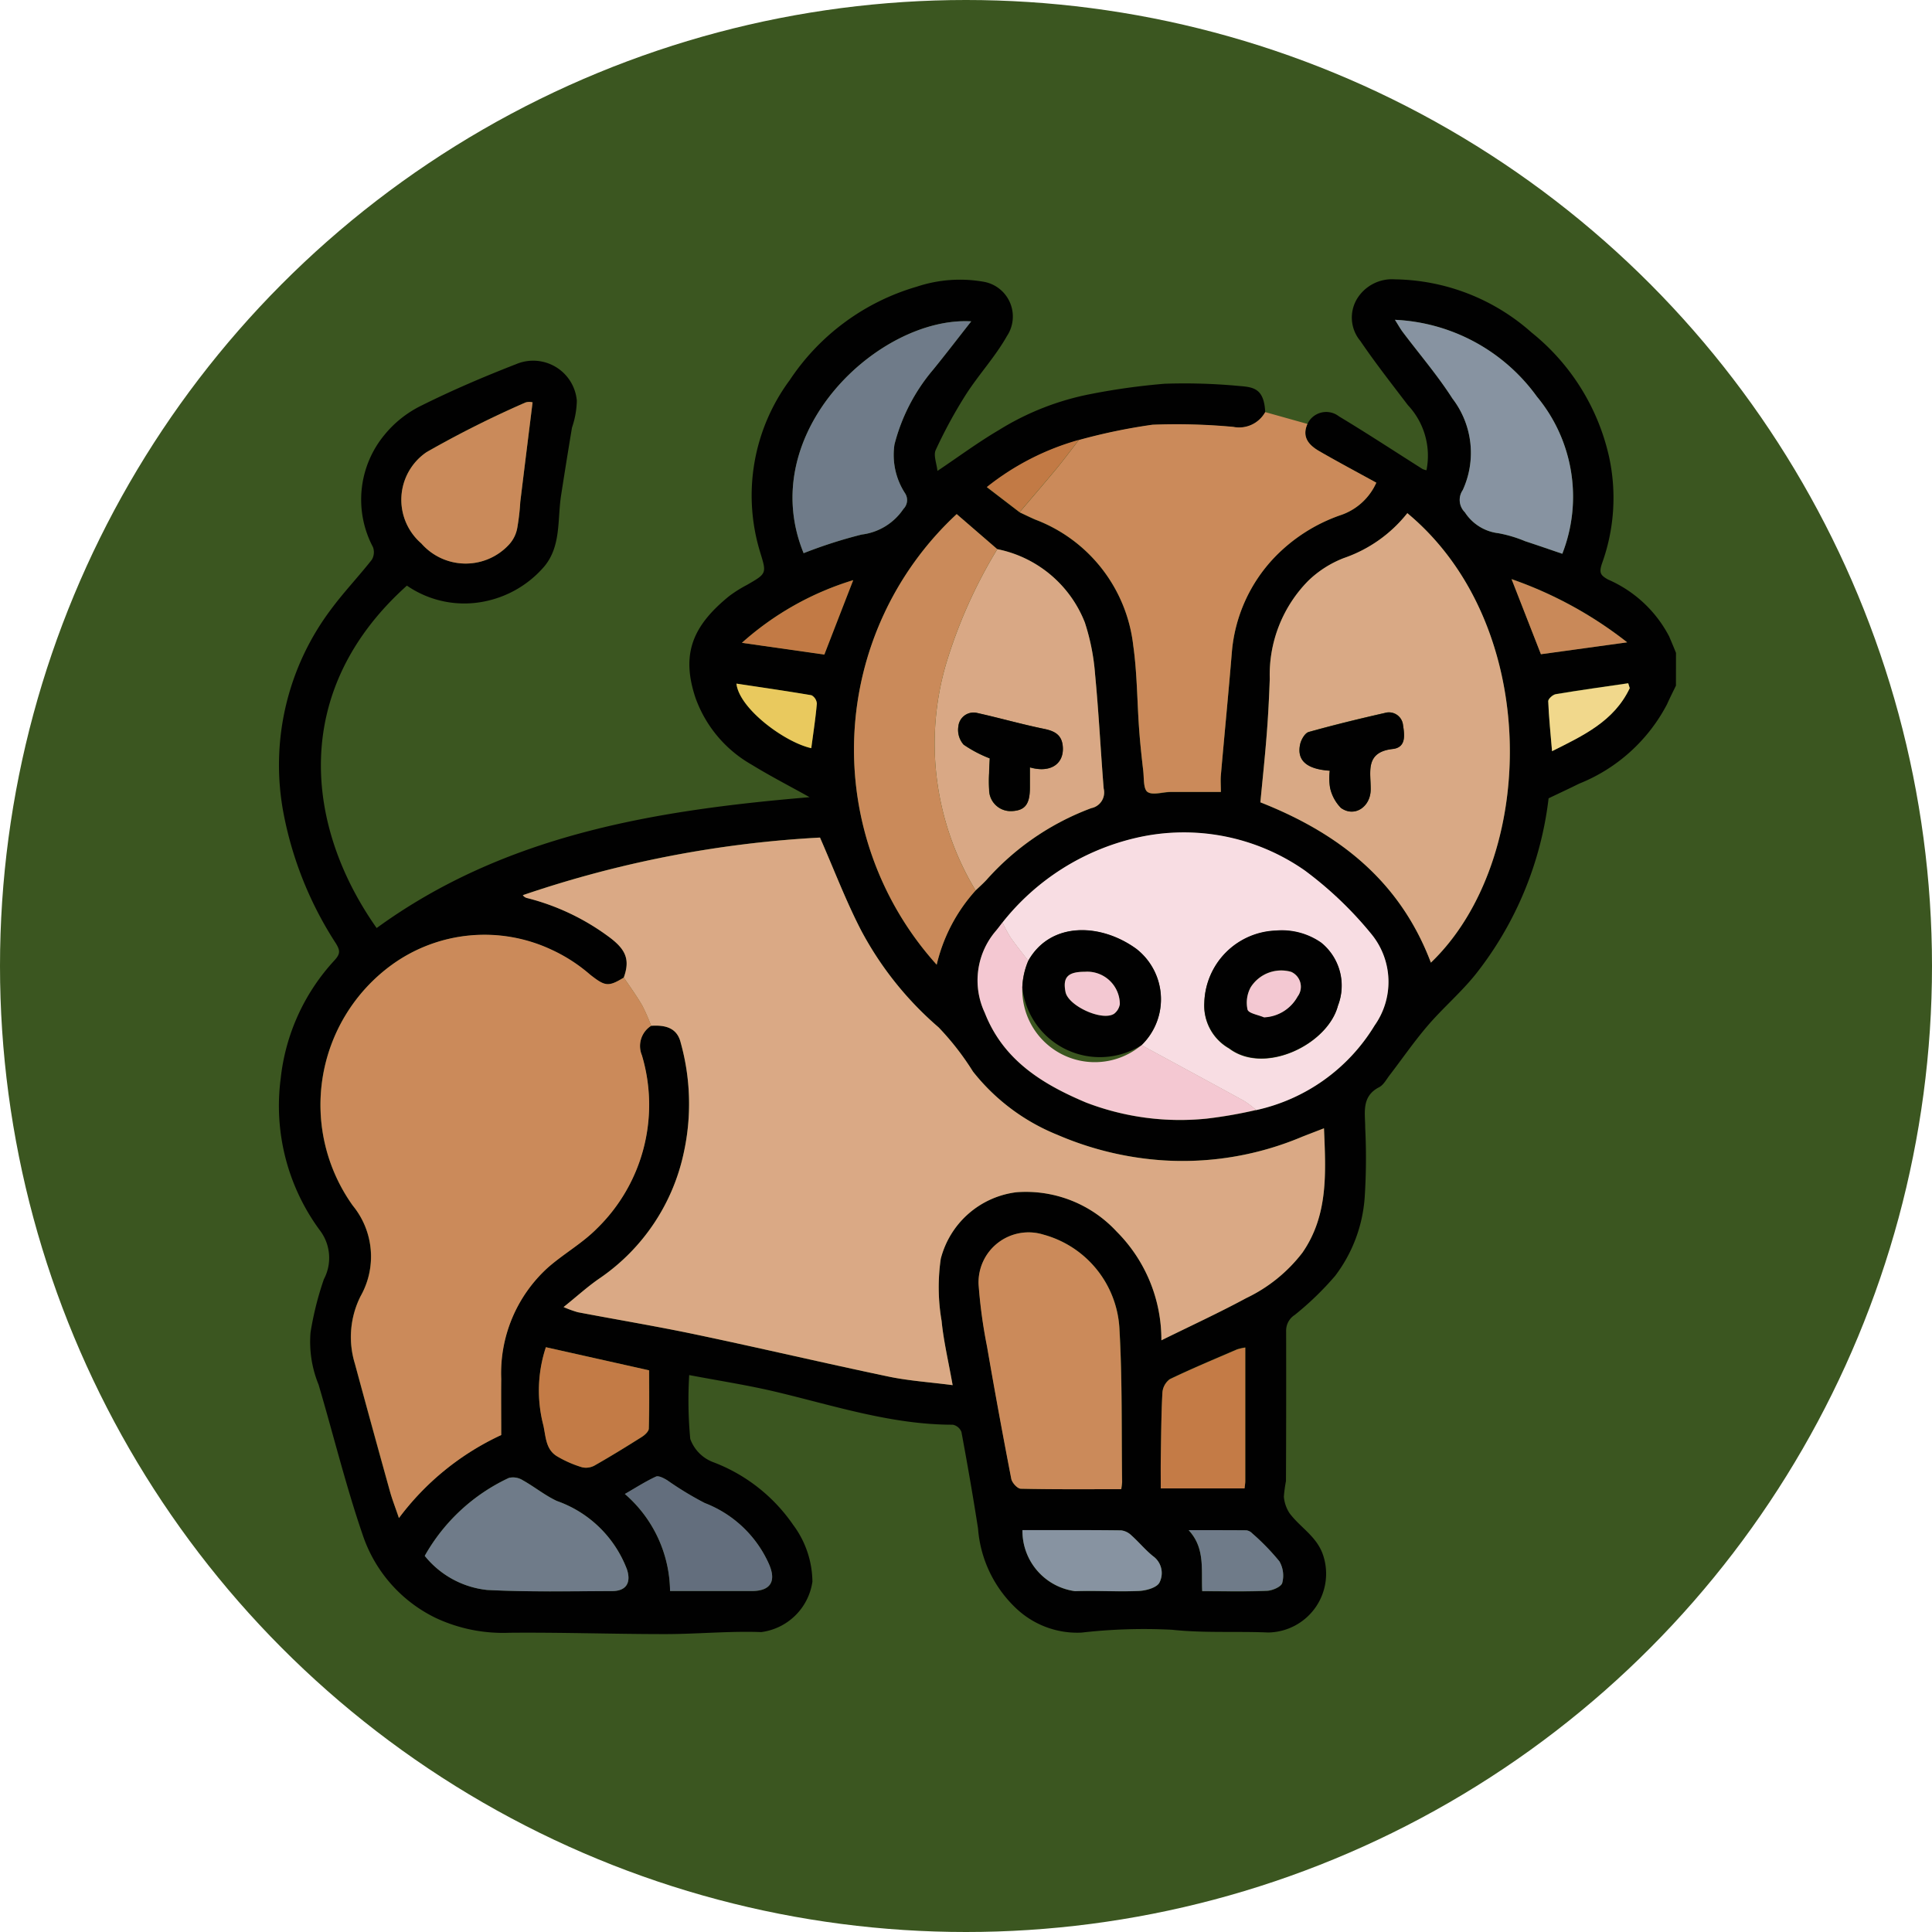 <svg xmlns="http://www.w3.org/2000/svg" width="83" height="83" viewBox="0 0 83 83">
  <g id="Grupo_1069951" data-name="Grupo 1069951" transform="translate(-1020 -2681)">
    <circle id="Elipse_4701" data-name="Elipse 4701" cx="41.5" cy="41.5" r="41.5" transform="translate(1020 2681)" fill="#3b5620"/>
    <g id="Grupo_261841" data-name="Grupo 261841" transform="translate(463.854 -180.745)">
      <path id="Trazado_279929" data-name="Trazado 279929" d="M80.146,236.2c-.128.266-.262.528-.383.8a7.329,7.329,0,0,1-3.779,3.413c-.435.216-.875.42-1.309.628a15.032,15.032,0,0,1-3.111,7.529c-.629.793-1.414,1.46-2.076,2.23-.583.678-1.093,1.42-1.639,2.131-.141.183-.263.422-.452.52-.779.4-.6,1.109-.6,1.758a26.27,26.27,0,0,1-.02,2.931,6.3,6.3,0,0,1-1.274,3.419,12.993,12.993,0,0,1-1.736,1.678.8.8,0,0,0-.368.694q.007,3.221-.007,6.44a6.151,6.151,0,0,0-.09.669,1.514,1.514,0,0,0,.243.712c.452.61,1.157.986,1.434,1.778a2.525,2.525,0,0,1-2.351,3.348c-1.377-.058-2.751.031-4.137-.118a23.55,23.55,0,0,0-3.886.123,3.817,3.817,0,0,1-2.773-1.012,5.259,5.259,0,0,1-1.669-3.459c-.215-1.386-.456-2.768-.713-4.147a.5.5,0,0,0-.369-.313c-2.619,0-5.08-.812-7.585-1.409-1.214-.29-2.452-.478-3.741-.724a17.718,17.718,0,0,0,.045,2.742,1.668,1.668,0,0,0,.958.989,7.306,7.306,0,0,1,3.466,2.709,4.144,4.144,0,0,1,.824,2.437,2.555,2.555,0,0,1-2.2,2.165c-1.372-.051-2.751.086-4.127.086-2.233,0-4.466-.078-6.7-.057a6.807,6.807,0,0,1-3.172-.645,6.126,6.126,0,0,1-3.124-3.568c-.726-2.117-1.258-4.3-1.893-6.448a4.852,4.852,0,0,1-.345-2.242,13.547,13.547,0,0,1,.572-2.283,1.957,1.957,0,0,0-.154-2.08,9.012,9.012,0,0,1-1.7-6.547,8.875,8.875,0,0,1,2.312-5.077c.245-.271.253-.411.058-.727a15.639,15.639,0,0,1-2.238-5.533,11.121,11.121,0,0,1,2.027-8.814c.546-.739,1.186-1.409,1.754-2.133a.629.629,0,0,0,.051-.544,4.361,4.361,0,0,1,.49-4.817,4.726,4.726,0,0,1,1.595-1.265c1.32-.658,2.683-1.24,4.058-1.775a1.882,1.882,0,0,1,2.615,1.567,3.788,3.788,0,0,1-.208,1.156q-.243,1.457-.469,2.917c-.161,1.037.009,2.171-.721,3.048a4.553,4.553,0,0,1-2.553,1.5,4.346,4.346,0,0,1-3.349-.676c-5.031,4.511-4.375,10.35-1.3,14.71,5.5-4,11.925-5.06,18.6-5.621-.884-.493-1.707-.916-2.494-1.4a5.382,5.382,0,0,1-2.411-2.876c-.631-1.9-.1-3.1,1.448-4.362a5.571,5.571,0,0,1,.761-.479c.858-.493.854-.489.571-1.41a8.324,8.324,0,0,1,1.272-7.392,9.849,9.849,0,0,1,5.461-4.014,5.863,5.863,0,0,1,2.927-.2,1.517,1.517,0,0,1,.943,2.322c-.5.887-1.213,1.655-1.766,2.518a20.356,20.356,0,0,0-1.293,2.376c-.107.229.04.576.073.9.912-.611,1.746-1.23,2.636-1.753a11.649,11.649,0,0,1,3.965-1.553,28.726,28.726,0,0,1,3.159-.439,25.19,25.19,0,0,1,3.248.1c.6.047,1.027.131,1.074,1.125a1.283,1.283,0,0,1-1.371.634,26.322,26.322,0,0,0-3.469-.092,24.647,24.647,0,0,0-3.163.656,11.166,11.166,0,0,0-3.954,2.027l1.406,1.078c.224.105.445.217.673.313a6.578,6.578,0,0,1,4.21,5.425c.166,1.183.164,2.388.251,3.582.043.6.107,1.189.176,1.782.037.319,0,.787.186.913.224.153.645.006.981,0,.716-.006,1.431,0,2.168,0,0-.289-.016-.5,0-.715.155-1.765.328-3.529.473-5.295A6.7,6.7,0,0,1,62.9,230.69a7.218,7.218,0,0,1,2.8-1.8,2.577,2.577,0,0,0,1.572-1.407c-.833-.458-1.648-.889-2.444-1.35-.442-.256-.771-.6-.513-1.177a.89.89,0,0,1,1.352-.325c1.212.729,2.394,1.506,3.59,2.262a.841.841,0,0,0,.171.055,3.174,3.174,0,0,0-.8-2.8c-.692-.91-1.4-1.812-2.042-2.757a1.563,1.563,0,0,1-.146-1.8,1.762,1.762,0,0,1,1.642-.845,9.013,9.013,0,0,1,5.861,2.284,9.5,9.5,0,0,1,3.323,5.31,8.285,8.285,0,0,1-.3,4.62c-.131.4-.058.5.261.682a5.368,5.368,0,0,1,2.627,2.444c.1.236.2.471.294.707Zm-29.155-5.86-1.745-1.508a13.8,13.8,0,0,0-.859,19.358A7.212,7.212,0,0,1,50.059,245c.153-.147.313-.289.459-.443a11.3,11.3,0,0,1,4.509-3.091.689.689,0,0,0,.534-.845c-.131-1.633-.212-3.27-.369-4.9a9.4,9.4,0,0,0-.441-2.233,5.12,5.12,0,0,0-3.76-3.15m.226,16.036c-.092.118-.18.238-.276.352a3.267,3.267,0,0,0-.489,3.529c.793,2.032,2.465,3.066,4.35,3.859a11.258,11.258,0,0,0,5.192.69,18.906,18.906,0,0,0,2.121-.371A7.935,7.935,0,0,0,67.2,250.8a3.243,3.243,0,0,0-.131-3.91,15.911,15.911,0,0,0-2.874-2.745,9.068,9.068,0,0,0-7.243-1.4,10.265,10.265,0,0,0-5.739,3.634m-16.271,2.363c-.68.419-.817.377-1.456-.123a6.99,6.99,0,0,0-1.639-1.062,6.784,6.784,0,0,0-6.9.658A7.438,7.438,0,0,0,23.3,258.54a3.455,3.455,0,0,1,.338,3.881,3.9,3.9,0,0,0-.25,2.908q.738,2.734,1.5,5.462c.1.349.23.689.392,1.17a11.531,11.531,0,0,1,4.394-3.566c0-.878-.007-1.649,0-2.419a6.121,6.121,0,0,1,1.984-4.755c.673-.6,1.484-1.05,2.115-1.686a7.419,7.419,0,0,0,1.944-7.457,1.029,1.029,0,0,1,.4-1.265c.585-.039,1.113.068,1.272.726a9.785,9.785,0,0,1,.133,4.719,8.731,8.731,0,0,1-3.584,5.381c-.529.36-1.006.8-1.581,1.257a4.9,4.9,0,0,0,.611.222c1.7.323,3.407.607,5.1.963,2.752.58,5.491,1.225,8.243,1.8.87.183,1.765.24,2.76.369-.182-1.03-.389-1.888-.474-2.758a8.491,8.491,0,0,1-.035-2.669,3.842,3.842,0,0,1,3.253-2.86,5.31,5.31,0,0,1,4.3,1.688,6.571,6.571,0,0,1,1.925,4.674c1.261-.623,2.474-1.182,3.647-1.815a6.627,6.627,0,0,0,2.407-1.946c1.124-1.613,1.009-3.443.931-5.347-.368.142-.65.25-.931.36a13.2,13.2,0,0,1-5.977,1.016,13.7,13.7,0,0,1-4.533-1.091,8.819,8.819,0,0,1-3.639-2.723,11.707,11.707,0,0,0-1.477-1.9,14.406,14.406,0,0,1-3.331-4.171c-.652-1.261-1.157-2.6-1.764-3.982A47.307,47.307,0,0,0,30.607,245.2a.312.312,0,0,0,.19.124,10,10,0,0,1,3.492,1.655c.743.544.933.981.657,1.754m34.672-.631c4.579-4.386,4.789-14.495-1.012-19.31a5.936,5.936,0,0,1-2.724,1.928,4.548,4.548,0,0,0-1.53.976,5.745,5.745,0,0,0-1.656,4.216c-.03.773-.066,1.546-.126,2.318-.08,1.016-.187,2.029-.277,2.985,3.419,1.347,6.009,3.411,7.325,6.887m-13.3,22.616a2.687,2.687,0,0,0,.038-.3c-.029-2.184.011-4.372-.113-6.551a4.435,4.435,0,0,0-3.271-4.083,2.149,2.149,0,0,0-2.782,2.131,21.642,21.642,0,0,0,.363,2.673q.492,2.848,1.042,5.687c.032.169.265.423.41.426,1.421.033,2.843.02,4.313.02M42.671,230.51a20.359,20.359,0,0,1,2.493-.8,2.531,2.531,0,0,0,1.794-1.1.54.54,0,0,0,.079-.659,3.022,3.022,0,0,1-.464-2.109,8.041,8.041,0,0,1,1.656-3.21c.543-.665,1.064-1.349,1.641-2.082-3.951-.221-9.313,4.79-7.2,9.96m32.594.025a6.732,6.732,0,0,0-1.09-6.75,7.975,7.975,0,0,0-6.1-3.3c.149.234.23.384.332.519.716.953,1.5,1.864,2.141,2.866a3.833,3.833,0,0,1,.441,3.93.747.747,0,0,0,.09.954,1.994,1.994,0,0,0,1.443.9,5.537,5.537,0,0,1,1.145.342c.52.171,1.038.351,1.6.541M26.394,273.586a3.976,3.976,0,0,0,2.677,1.464c1.787.092,3.581.053,5.373.048.6,0,.821-.35.64-.922a4.987,4.987,0,0,0-3.013-2.948c-.516-.24-.968-.615-1.469-.893a.778.778,0,0,0-.592-.1,8.052,8.052,0,0,0-3.616,3.349m4.632-49.555a.542.542,0,0,0-.31.008,44.252,44.252,0,0,0-4.244,2.13,2.475,2.475,0,0,0-.225,3.923,2.532,2.532,0,0,0,3.762.054,1.441,1.441,0,0,0,.364-.75,9.928,9.928,0,0,0,.124-1.084c.173-1.419.35-2.838.529-4.281m30.617,40.6a2.412,2.412,0,0,0-.351.08c-.968.419-1.942.823-2.891,1.28a.793.793,0,0,0-.316.588c-.05.967-.054,1.937-.07,2.9-.006.4,0,.8,0,1.2h3.6c.012-.123.03-.217.03-.31,0-1.889,0-3.778,0-5.744M31.6,264.623a5.929,5.929,0,0,0-.109,3.356c.108.488.1,1.022.569,1.319a4.808,4.808,0,0,0,1.1.485.763.763,0,0,0,.543-.084c.684-.39,1.356-.8,2.022-1.224.128-.08.292-.234.3-.358.026-.853.013-1.706.013-2.5l-4.431-.993M36.933,275.1c1.187,0,2.35,0,3.513,0,.81,0,1.067-.421.725-1.181a4.971,4.971,0,0,0-2.749-2.6,13.881,13.881,0,0,1-1.615-.981c-.145-.086-.368-.206-.483-.153-.445.206-.862.475-1.333.746a5.594,5.594,0,0,1,1.942,4.174m15.138-2.621a2.61,2.61,0,0,0,2.261,2.621c.914-.031,1.832.032,2.745-.009.309-.014.765-.141.879-.359a.892.892,0,0,0-.278-1.138c-.331-.268-.606-.605-.925-.889a.766.766,0,0,0-.44-.217c-1.4-.016-2.8-.009-4.242-.009m7.723,2.624c.965,0,1.877.023,2.786-.016.232-.01.608-.173.651-.336a1.227,1.227,0,0,0-.121-.928,9.833,9.833,0,0,0-1.174-1.208.411.411,0,0,0-.247-.125c-.826-.01-1.652-.006-2.477-.006.712.768.537,1.676.582,2.619M43.56,234.867l1.241-3.2a12.694,12.694,0,0,0-4.782,2.692l3.541.505m34.49-.526a17.119,17.119,0,0,0-4.965-2.715q.654,1.675,1.26,3.225l3.705-.51m.111,1.967c-.022-.07-.044-.141-.065-.211-1.037.152-2.075.295-3.108.467-.129.022-.333.2-.329.3.028.7.1,1.4.164,2.15,1.332-.666,2.664-1.283,3.338-2.709M43,238.886c.087-.665.184-1.286.238-1.911a.442.442,0,0,0-.229-.358c-1.062-.184-2.129-.337-3.225-.5.116,1.073,2.075,2.522,3.216,2.773" transform="translate(548 2655)" fill="#010101"/>
      <path id="Trazado_279930" data-name="Trazado 279930" d="M64.317,224.954c-.258.578.071.921.513,1.176.8.462,1.611.893,2.444,1.351a2.58,2.58,0,0,1-1.572,1.407,7.215,7.215,0,0,0-2.8,1.8,6.7,6.7,0,0,0-1.834,4.064c-.145,1.767-.318,3.53-.473,5.3-.019.211,0,.426,0,.715-.737,0-1.452,0-2.168,0-.336,0-.757.15-.981,0-.185-.126-.149-.594-.186-.913-.069-.593-.133-1.187-.176-1.782-.087-1.194-.085-2.4-.251-3.582a6.578,6.578,0,0,0-4.21-5.425c-.228-.1-.449-.208-.673-.313.535-.63,1.075-1.254,1.6-1.891.327-.4.633-.809.947-1.214a24.821,24.821,0,0,1,3.163-.657,26.5,26.5,0,0,1,3.469.093,1.283,1.283,0,0,0,1.371-.634l1.82.51" transform="translate(548 2655)" fill="#cb8a5a"/>
      <path id="Trazado_279931" data-name="Trazado 279931" d="M34.946,248.736c.276-.773.086-1.21-.657-1.754a10.017,10.017,0,0,0-3.492-1.654.312.312,0,0,1-.19-.125,47.307,47.307,0,0,1,12.767-2.475c.606,1.385,1.112,2.721,1.764,3.983a14.4,14.4,0,0,0,3.331,4.17,11.716,11.716,0,0,1,1.477,1.9,8.825,8.825,0,0,0,3.639,2.722,13.723,13.723,0,0,0,4.532,1.092,13.194,13.194,0,0,0,5.978-1.017c.281-.11.563-.218.93-.36.079,1.9.194,3.734-.93,5.348a6.634,6.634,0,0,1-2.407,1.945c-1.173.634-2.386,1.192-3.648,1.815a6.566,6.566,0,0,0-1.924-4.674,5.31,5.31,0,0,0-4.3-1.688,3.845,3.845,0,0,0-3.254,2.86,8.521,8.521,0,0,0,.036,2.669c.085.87.292,1.728.474,2.759-.995-.129-1.89-.187-2.76-.369-2.752-.578-5.491-1.222-8.243-1.8-1.693-.357-3.4-.64-5.1-.964a4.845,4.845,0,0,1-.611-.222c.575-.46,1.052-.9,1.581-1.256a8.734,8.734,0,0,0,3.584-5.381,9.789,9.789,0,0,0-.133-4.72c-.159-.658-.687-.764-1.272-.726a8.054,8.054,0,0,0-.391-.885c-.239-.41-.522-.8-.786-1.192" transform="translate(548 2655)" fill="#daa985"/>
      <path id="Trazado_279932" data-name="Trazado 279932" d="M34.946,248.736c.264.4.547.782.786,1.192a8.054,8.054,0,0,1,.391.885,1.029,1.029,0,0,0-.4,1.265,7.421,7.421,0,0,1-1.944,7.458c-.631.635-1.442,1.087-2.115,1.685a6.122,6.122,0,0,0-1.984,4.755c-.008.771,0,1.541,0,2.419a11.541,11.541,0,0,0-4.394,3.566c-.162-.48-.3-.82-.392-1.17q-.759-2.729-1.5-5.462a3.9,3.9,0,0,1,.25-2.908,3.453,3.453,0,0,0-.339-3.881,7.439,7.439,0,0,1,1.654-10.331,6.784,6.784,0,0,1,6.9-.657,6.947,6.947,0,0,1,1.639,1.062c.639.5.776.541,1.456.122" transform="translate(548 2655)" fill="#cb8a5a"/>
      <path id="Trazado_279933" data-name="Trazado 279933" d="M69.618,248.1c-1.316-3.476-3.906-5.54-7.325-6.887.09-.956.2-1.969.277-2.985.06-.772.1-1.545.126-2.318a5.748,5.748,0,0,1,1.655-4.216,4.562,4.562,0,0,1,1.531-.976,5.936,5.936,0,0,0,2.724-1.928c5.8,4.815,5.591,14.924,1.012,19.31m-4.344-8.248a2.562,2.562,0,0,0,.013.734,1.771,1.771,0,0,0,.466.864c.58.42,1.268-.032,1.279-.783s-.267-1.613.948-1.749c.6-.068.5-.64.44-1.033a.608.608,0,0,0-.775-.515c-1.1.249-2.191.513-3.274.818-.163.046-.325.327-.369.525q-.231,1.036,1.272,1.139" transform="translate(548 2655)" fill="#d9a985"/>
      <path id="Trazado_279934" data-name="Trazado 279934" d="M51.216,246.373a10.267,10.267,0,0,1,5.74-3.634,9.069,9.069,0,0,1,7.243,1.4,15.916,15.916,0,0,1,2.874,2.746A3.241,3.241,0,0,1,67.2,250.8a7.935,7.935,0,0,1-5.089,3.636,4.462,4.462,0,0,0-.533-.4c-1.461-.8-2.928-1.593-4.393-2.387a2.746,2.746,0,0,0-.221-4.134c-1.534-1.115-3.691-1.182-4.646.51-.256-.336-.523-.664-.764-1.01a6.13,6.13,0,0,1-.342-.635m8.67,3.447a2.116,2.116,0,0,0,1.067,1.965c1.521,1.153,4.239-.169,4.674-1.838a2.373,2.373,0,0,0-.721-2.7,2.953,2.953,0,0,0-1.936-.52,3.188,3.188,0,0,0-3.084,3.1" transform="translate(548 2655)" fill="#f8dde3"/>
      <path id="Trazado_279935" data-name="Trazado 279935" d="M50.991,230.337a5.119,5.119,0,0,1,3.76,3.149,9.4,9.4,0,0,1,.441,2.233c.157,1.63.237,3.267.369,4.9a.689.689,0,0,1-.535.845,11.288,11.288,0,0,0-4.508,3.091c-.146.154-.306.3-.46.443a12.2,12.2,0,0,1-1.289-9.659,21.189,21.189,0,0,1,2.222-5m1.4,9.375c.9.258,1.487-.166,1.407-.928-.052-.487-.366-.638-.811-.729-.961-.2-1.907-.468-2.866-.681a.656.656,0,0,0-.805.571.959.959,0,0,0,.225.79,5.39,5.39,0,0,0,1.122.59c-.008.186-.023.409-.027.633a5.636,5.636,0,0,0,0,.7.924.924,0,0,0,.963.932c.583-.024.793-.3.789-1.021,0-.27,0-.541,0-.857" transform="translate(548 2655)" fill="#d9a885"/>
      <path id="Trazado_279936" data-name="Trazado 279936" d="M50.991,230.337a21.189,21.189,0,0,0-2.222,5A12.2,12.2,0,0,0,50.059,245a7.207,7.207,0,0,0-1.672,3.189,13.8,13.8,0,0,1,.859-19.358l1.745,1.508" transform="translate(548 2655)" fill="#ca8a5a"/>
      <path id="Trazado_279937" data-name="Trazado 279937" d="M56.313,270.721c-1.47,0-2.892.013-4.313-.019-.145,0-.378-.258-.41-.427q-.551-2.838-1.042-5.687a21.642,21.642,0,0,1-.363-2.673,2.149,2.149,0,0,1,2.782-2.131,4.435,4.435,0,0,1,3.271,4.083c.124,2.179.084,4.367.113,6.551a2.687,2.687,0,0,1-.038.3" transform="translate(548 2655)" fill="#cb8a5a"/>
      <path id="Trazado_279938" data-name="Trazado 279938" d="M42.671,230.51c-2.115-5.17,3.248-10.181,7.2-9.96-.577.733-1.1,1.417-1.641,2.082a8.046,8.046,0,0,0-1.657,3.209,3.024,3.024,0,0,0,.465,2.11.539.539,0,0,1-.08.658,2.525,2.525,0,0,1-1.793,1.1,20.3,20.3,0,0,0-2.493.8" transform="translate(548 2655)" fill="#6f7b89"/>
      <path id="Trazado_279939" data-name="Trazado 279939" d="M75.265,230.535c-.559-.19-1.077-.37-1.6-.541a5.555,5.555,0,0,0-1.145-.342,1.992,1.992,0,0,1-1.443-.9.746.746,0,0,1-.09-.954,3.831,3.831,0,0,0-.442-3.93c-.64-1-1.424-1.913-2.141-2.866-.1-.135-.182-.285-.331-.518a7.967,7.967,0,0,1,6.1,3.3,6.73,6.73,0,0,1,1.091,6.75" transform="translate(548 2655)" fill="#8793a1"/>
      <path id="Trazado_279940" data-name="Trazado 279940" d="M26.394,273.586a8.052,8.052,0,0,1,3.616-3.349.779.779,0,0,1,.592.1c.5.278.953.652,1.469.892a4.985,4.985,0,0,1,3.013,2.948c.181.572-.042.92-.64.922-1.792.006-3.586.044-5.373-.048a3.976,3.976,0,0,1-2.677-1.464" transform="translate(548 2655)" fill="#6f7b89"/>
      <path id="Trazado_279941" data-name="Trazado 279941" d="M51.216,246.373a6.218,6.218,0,0,0,.342.634c.241.347.508.675.764,1.011a3.116,3.116,0,0,0,4.867,3.624c1.465.794,2.932,1.585,4.393,2.387a4.359,4.359,0,0,1,.533.4,19.178,19.178,0,0,1-2.121.371,11.241,11.241,0,0,1-5.192-.691c-1.885-.793-3.558-1.826-4.351-3.858a3.267,3.267,0,0,1,.49-3.529c.095-.115.183-.235.275-.352" transform="translate(548 2655)" fill="#f4c8d2"/>
      <path id="Trazado_279942" data-name="Trazado 279942" d="M31.026,224.031c-.179,1.444-.356,2.862-.529,4.281a9.733,9.733,0,0,1-.124,1.085,1.423,1.423,0,0,1-.364.749,2.532,2.532,0,0,1-3.762-.054,2.475,2.475,0,0,1,.226-3.923,44.484,44.484,0,0,1,4.244-2.13.539.539,0,0,1,.309-.008" transform="translate(548 2655)" fill="#ca8a5a"/>
      <path id="Trazado_279943" data-name="Trazado 279943" d="M61.643,264.636c0,1.966,0,3.855,0,5.744,0,.093-.018.186-.03.309h-3.6c0-.4-.005-.8,0-1.2.016-.969.019-1.938.07-2.9A.791.791,0,0,1,58.4,266c.949-.457,1.923-.862,2.891-1.28a2.412,2.412,0,0,1,.351-.08" transform="translate(548 2655)" fill="#c47b46"/>
      <path id="Trazado_279944" data-name="Trazado 279944" d="M31.6,264.623l4.431.992c0,.8.012,1.649-.014,2.5,0,.124-.168.277-.295.358-.666.421-1.338.834-2.022,1.224a.769.769,0,0,1-.543.084,4.789,4.789,0,0,1-1.1-.485c-.47-.3-.461-.831-.569-1.319a5.929,5.929,0,0,1,.109-3.356" transform="translate(548 2655)" fill="#c37b46"/>
      <path id="Trazado_279945" data-name="Trazado 279945" d="M36.932,275.1a5.59,5.59,0,0,0-1.942-4.174c.472-.271.888-.54,1.334-.746.114-.053.337.066.482.153a14.107,14.107,0,0,0,1.615.981,4.976,4.976,0,0,1,2.75,2.6c.341.76.084,1.178-.726,1.181-1.163,0-2.326,0-3.513,0" transform="translate(548 2655)" fill="#636e7d"/>
      <path id="Trazado_279946" data-name="Trazado 279946" d="M52.071,272.479c1.443,0,2.843-.006,4.242.011a.765.765,0,0,1,.44.216c.319.285.594.622.925.889a.894.894,0,0,1,.278,1.139c-.114.218-.569.344-.878.358-.914.042-1.831-.022-2.746.01a2.613,2.613,0,0,1-2.261-2.623" transform="translate(548 2655)" fill="#8793a1"/>
      <path id="Trazado_279947" data-name="Trazado 279947" d="M59.794,275.1c-.045-.943.13-1.851-.582-2.619.825,0,1.651,0,2.477.006a.417.417,0,0,1,.247.125,9.9,9.9,0,0,1,1.174,1.208,1.228,1.228,0,0,1,.121.928c-.043.163-.419.326-.651.336-.909.039-1.821.016-2.786.016" transform="translate(548 2655)" fill="#6f7b89"/>
      <path id="Trazado_279948" data-name="Trazado 279948" d="M43.56,234.867l-3.541-.505A12.7,12.7,0,0,1,44.8,231.67c-.454,1.168-.855,2.2-1.241,3.2" transform="translate(548 2655)" fill="#c27a45"/>
      <path id="Trazado_279949" data-name="Trazado 279949" d="M78.05,234.341l-3.705.511-1.261-3.226a17.148,17.148,0,0,1,4.966,2.715" transform="translate(548 2655)" fill="#c98959"/>
      <path id="Trazado_279950" data-name="Trazado 279950" d="M78.161,236.309c-.674,1.426-2.006,2.042-3.338,2.708-.063-.748-.136-1.448-.164-2.149,0-.1.2-.282.329-.3,1.033-.173,2.071-.316,3.108-.468.021.071.043.141.065.212" transform="translate(548 2655)" fill="#f1d88c"/>
      <path id="Trazado_279951" data-name="Trazado 279951" d="M43,238.886c-1.141-.251-3.1-1.7-3.216-2.773,1.1.167,2.163.32,3.225.5a.442.442,0,0,1,.229.358c-.054.625-.151,1.246-.238,1.911" transform="translate(548 2655)" fill="#e9c95e"/>
      <path id="Trazado_279952" data-name="Trazado 279952" d="M54.494,225.642c-.315.406-.62.819-.947,1.215-.526.636-1.067,1.261-1.6,1.89l-1.407-1.079a11.176,11.176,0,0,1,3.955-2.026" transform="translate(548 2655)" fill="#c27a45"/>
      <path id="Trazado_279953" data-name="Trazado 279953" d="M65.274,239.857q-1.5-.1-1.272-1.139c.044-.2.206-.479.369-.525,1.083-.3,2.177-.569,3.274-.818a.608.608,0,0,1,.775.515c.059.393.16.965-.44,1.033-1.215.136-.938,1.006-.948,1.749s-.7,1.2-1.279.783a1.771,1.771,0,0,1-.466-.864,2.562,2.562,0,0,1-.013-.734" transform="translate(548 2655)" fill="#010101"/>
      <path id="Trazado_279954" data-name="Trazado 279954" d="M57.19,251.642a3.352,3.352,0,0,1-5.124-2.471,3.3,3.3,0,0,1,.257-1.153c.954-1.692,3.112-1.625,4.645-.509a2.745,2.745,0,0,1,.222,4.133m-2.435-3.149c-.737,0-.962.233-.836.868.12.6,1.575,1.267,2.086.936a.645.645,0,0,0,.247-.416,1.4,1.4,0,0,0-1.5-1.388" transform="translate(548 2655)" fill="#010101"/>
      <path id="Trazado_279955" data-name="Trazado 279955" d="M59.887,249.82a3.187,3.187,0,0,1,3.083-3.1,2.954,2.954,0,0,1,1.937.52,2.373,2.373,0,0,1,.721,2.7c-.435,1.669-3.154,2.991-4.674,1.838a2.115,2.115,0,0,1-1.067-1.965m2.562.632a1.726,1.726,0,0,0,1.442-.893.7.7,0,0,0-.276-1.061,1.552,1.552,0,0,0-1.74.666,1.386,1.386,0,0,0-.134.954c.046.164.46.226.708.334" transform="translate(548 2655)" fill="#010101"/>
      <path id="Trazado_279956" data-name="Trazado 279956" d="M52.393,239.712c0,.316,0,.587,0,.857,0,.725-.206,1-.789,1.021a.924.924,0,0,1-.963-.932,5.636,5.636,0,0,1,0-.7c0-.224.019-.447.027-.633a5.39,5.39,0,0,1-1.122-.59.959.959,0,0,1-.225-.79.656.656,0,0,1,.805-.571c.959.213,1.9.484,2.866.681.445.091.759.242.811.729.08.762-.508,1.186-1.407.928" transform="translate(548 2655)" fill="#010101"/>
      <path id="Trazado_279957" data-name="Trazado 279957" d="M54.755,248.493a1.4,1.4,0,0,1,1.5,1.388.645.645,0,0,1-.247.416c-.511.331-1.966-.336-2.086-.936-.126-.635.1-.869.836-.868" transform="translate(548 2655)" fill="#f3c8d2"/>
      <path id="Trazado_279958" data-name="Trazado 279958" d="M62.449,250.452c-.248-.108-.662-.17-.708-.334a1.386,1.386,0,0,1,.134-.954,1.552,1.552,0,0,1,1.74-.666.7.7,0,0,1,.276,1.061,1.726,1.726,0,0,1-1.442.893" transform="translate(548 2655)" fill="#f3c8d2"/>
    </g>
  </g>
</svg>
